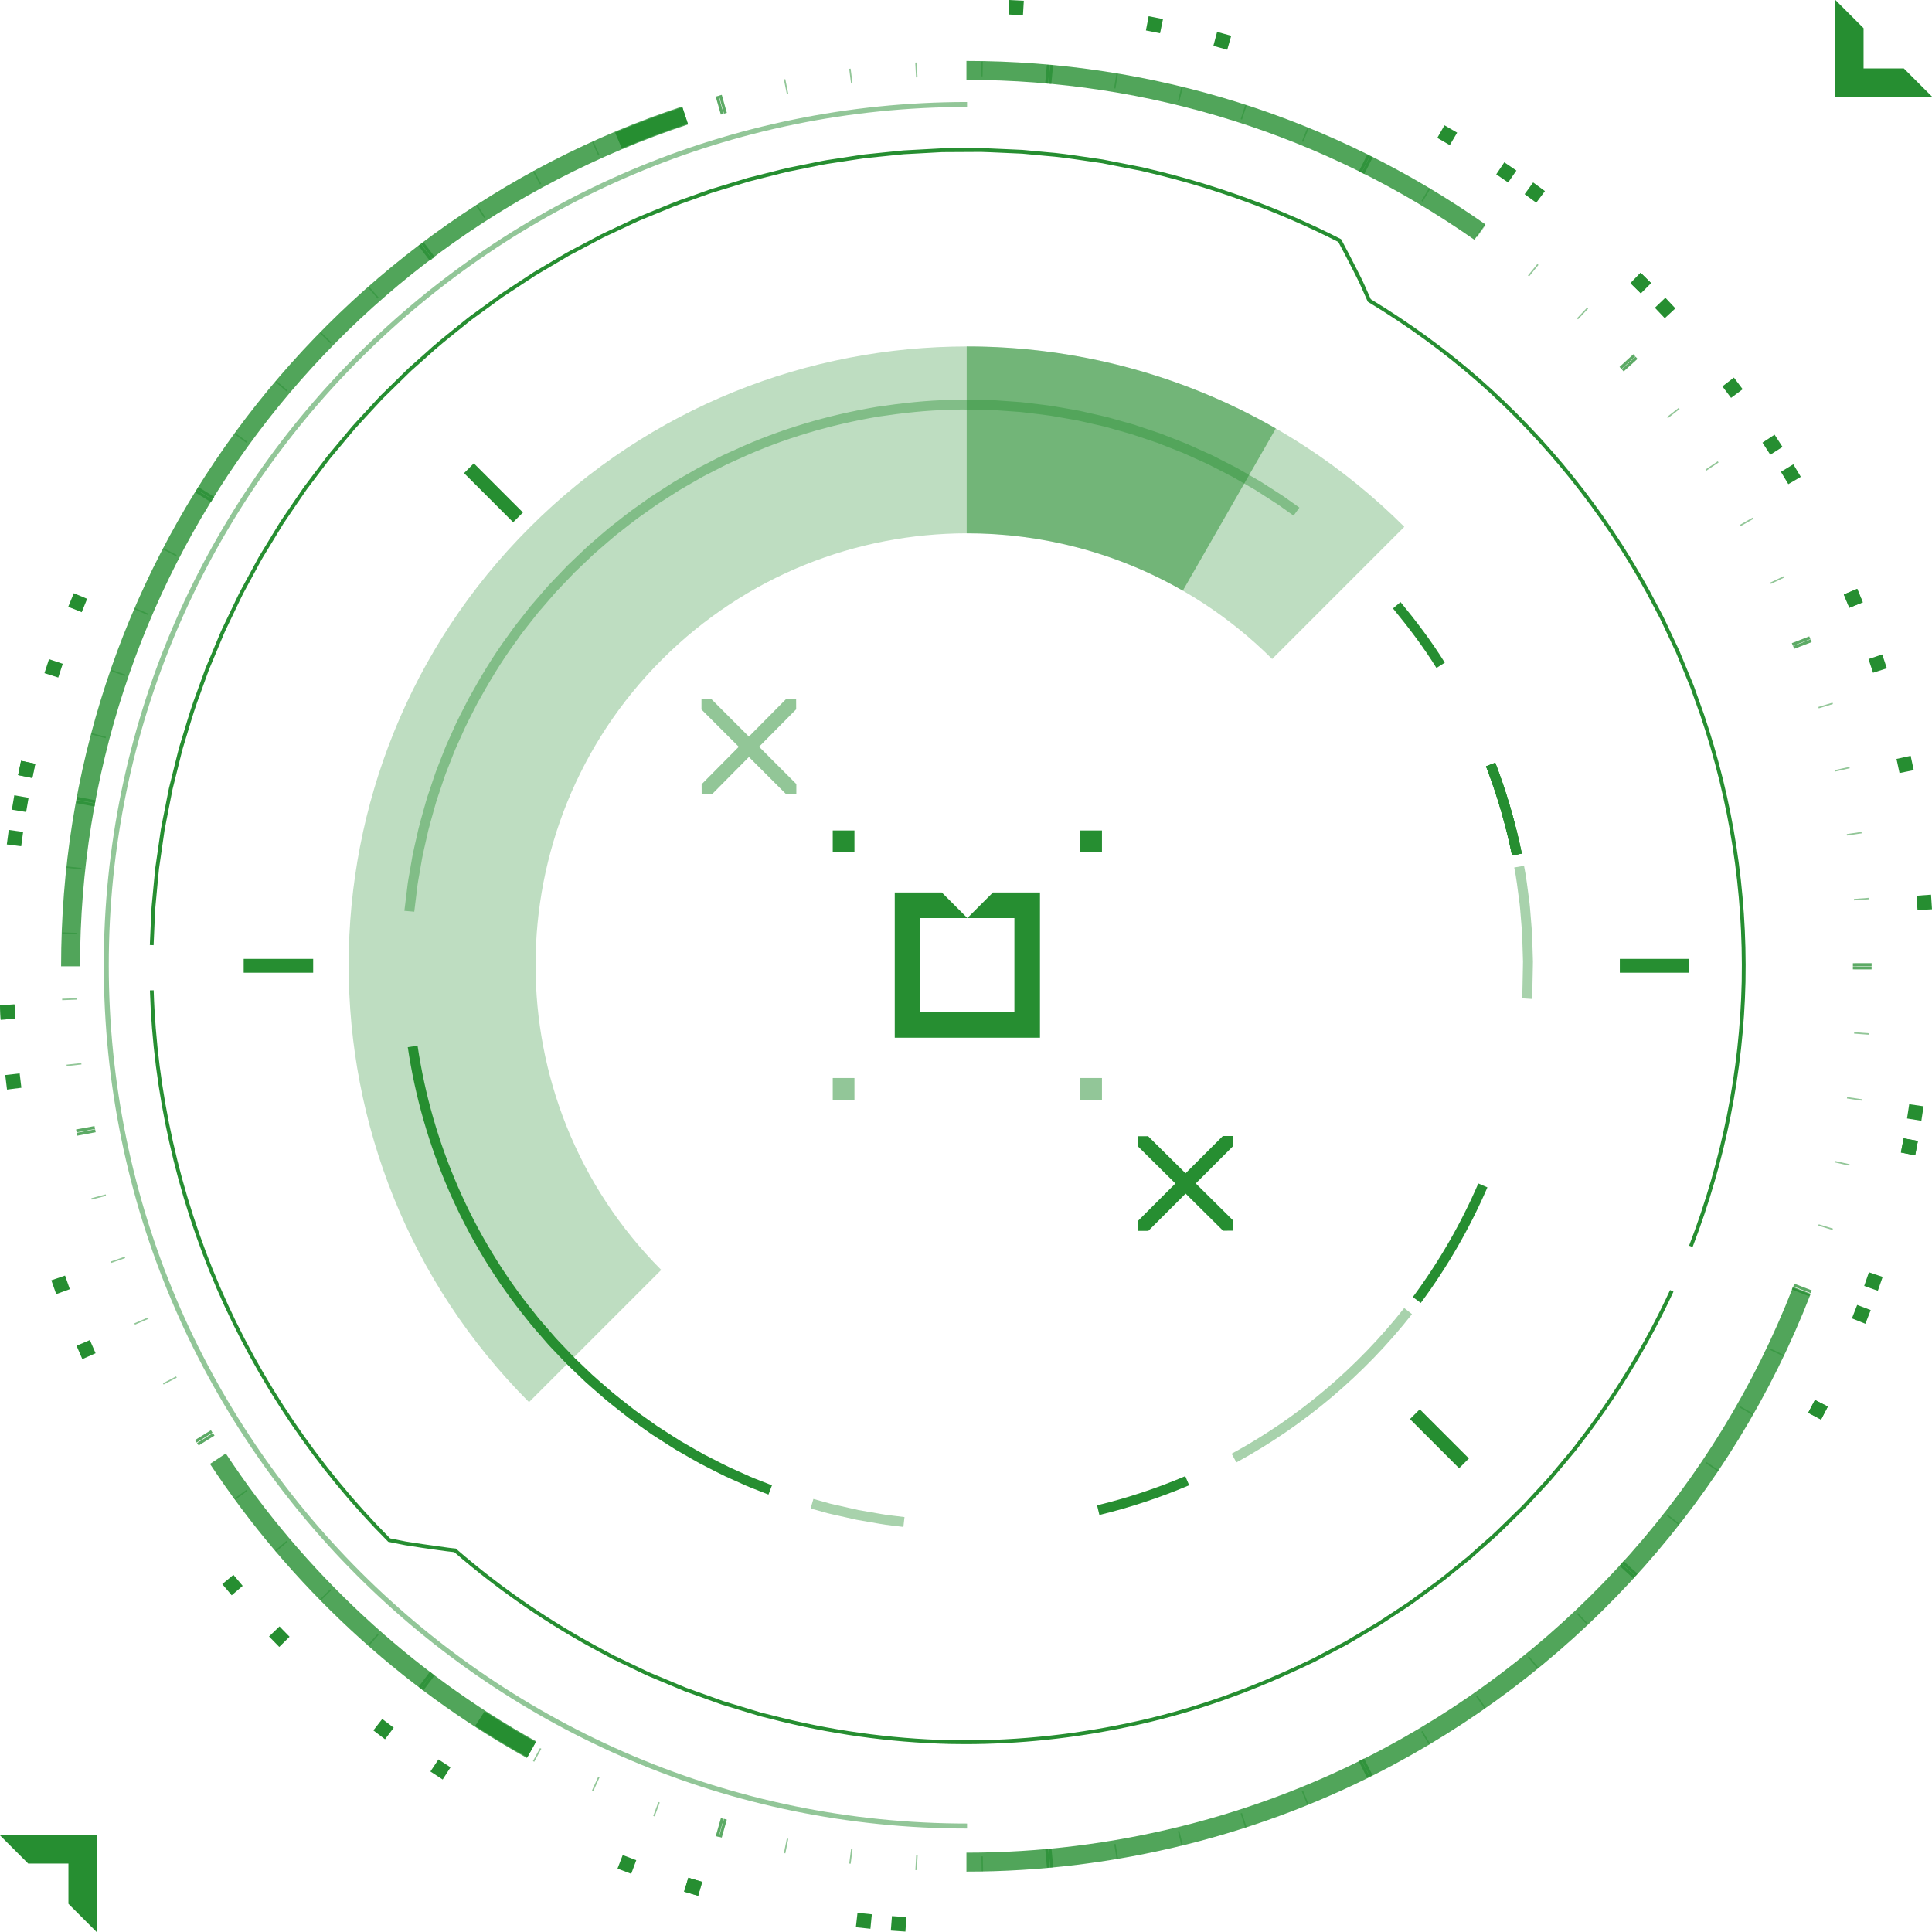 <?xml version="1.0" encoding="UTF-8" standalone="no"?>
<svg
   width="640"
   height="640"
   viewBox="0 0 640 640"
   fill="none"
   version="1.1"
   id="svg144"
   xmlns="http://www.w3.org/2000/svg"
   xmlns:svg="http://www.w3.org/2000/svg">
  <g
     clip-path="url(#clip0_113_346)"
     id="g143"
     style="fill:#268e31;fill-opacity:1">
    <g
       clip-path="url(#clip1_113_346)"
       id="g141"
       style="fill:#268e31;fill-opacity:1">
      <path
         opacity="0.4"
         d="m 467.74,435.33 c -15.806,20.077 -35.713,36.913 -58.175,49.112 l -1.567,-2.88 c 22.067,-11.987 41.635,-28.534 57.165,-48.265 z"
         fill="white"
         fill-opacity="0.25"
         id="path1"
         style="fill:#268e31;fill-opacity:1" />
      <path
         d="m 492.723,393.328 c -5.852,13.561 -13.285,26.43 -22.074,38.296 l -2.626,-1.962 c 8.64,-11.662 15.94,-24.305 21.686,-37.626 z"
         fill="white"
         fill-opacity="0.25"
         id="path2"
         style="fill:#268e31;fill-opacity:1" />
      <path
         opacity="0.4"
         d="m 504.851,286.804 c 0.741,3.622 1.144,7.292 1.638,10.949 0.282,1.828 0.402,3.671 0.55,5.506 l 0.445,5.521 c 0.092,1.842 0.12,3.692 0.191,5.534 l 0.084,2.767 0.043,1.384 -0.021,1.384 -0.113,5.534 -0.057,2.767 -0.197,2.761 -3.276,-0.198 0.191,-2.711 0.056,-2.718 0.106,-5.442 0.021,-1.363 -0.042,-1.362 -0.085,-2.718 c -0.063,-1.814 -0.092,-3.629 -0.183,-5.436 l -0.438,-5.421 c -0.148,-1.807 -0.268,-3.622 -0.544,-5.415 -0.487,-3.593 -0.875,-7.2 -1.609,-10.758 z"
         fill="white"
         fill-opacity="0.25"
         id="path3"
         style="fill:#268e31;fill-opacity:1" />
      <path
         d="m 495.328,252.672 c 3.741,9.763 6.678,19.823 8.781,30.066 l -3.212,0.649 c -2.061,-10.059 -4.948,-19.949 -8.626,-29.536 z"
         fill="white"
         fill-opacity="0.25"
         id="path4"
         style="fill:#268e31;fill-opacity:1" />
      <path
         opacity="0.4"
         d="m 299.257,505.811 -3.89,-0.473 c -1.299,-0.163 -2.598,-0.297 -3.883,-0.551 l -7.722,-1.341 -7.653,-1.723 -1.913,-0.437 -1.885,-0.53 -3.776,-1.059 0.91,-3.155 3.706,1.038 1.857,0.522 1.878,0.431 7.511,1.694 7.589,1.32 c 1.263,0.247 2.541,0.381 3.812,0.536 l 3.826,0.466 z"
         fill="white"
         fill-opacity="0.25"
         id="path5"
         style="fill:#268e31;fill-opacity:1" />
      <path
         d="m 495.328,252.672 c 3.741,9.763 6.678,19.823 8.781,30.066 l -3.212,0.649 c -2.061,-10.059 -4.948,-19.949 -8.626,-29.536 z"
         fill="white"
         fill-opacity="0.25"
         id="path6"
         style="fill:#268e31;fill-opacity:1" />
      <path
         d="m 254.564,495.088 -5.81,-2.273 c -0.974,-0.36 -1.913,-0.819 -2.866,-1.236 l -2.845,-1.277 c -3.833,-1.624 -7.475,-3.643 -11.195,-5.507 -1.829,-0.988 -3.615,-2.061 -5.422,-3.085 l -2.704,-1.553 c -0.889,-0.536 -1.757,-1.115 -2.633,-1.673 l -5.252,-3.367 -5.083,-3.614 c -0.847,-0.607 -1.701,-1.193 -2.534,-1.822 l -2.449,-1.927 c -1.624,-1.299 -3.29,-2.548 -4.885,-3.882 -3.128,-2.746 -6.347,-5.379 -9.297,-8.323 l -2.259,-2.153 c -0.756,-0.713 -1.511,-1.433 -2.21,-2.196 l -4.299,-4.518 -1.073,-1.136 -1.024,-1.179 -2.04,-2.358 c -1.348,-1.581 -2.753,-3.113 -4.01,-4.779 -21.008,-25.83 -34.731,-57.434 -39.595,-90.344 l 3.247,-0.473 c 4.779,32.324 18.256,63.385 38.904,88.763 1.228,1.638 2.612,3.141 3.939,4.694 l 2.005,2.316 1.002,1.157 1.052,1.116 4.229,4.44 c 0.691,0.755 1.433,1.461 2.174,2.16 l 2.216,2.118 c 2.895,2.887 6.064,5.478 9.135,8.175 1.567,1.305 3.205,2.541 4.8,3.812 l 2.408,1.899 c 0.819,0.614 1.659,1.192 2.492,1.785 l 4.998,3.551 5.16,3.311 c 0.861,0.544 1.715,1.115 2.591,1.645 l 2.661,1.525 c 1.779,1.009 3.53,2.061 5.33,3.028 3.656,1.828 7.228,3.812 10.998,5.407 l 2.795,1.257 c 0.932,0.41 1.85,0.868 2.81,1.214 l 5.704,2.238 z"
         fill="white"
         fill-opacity="0.25"
         id="path7"
         style="fill:#268e31;fill-opacity:1" />
      <path
         d="m 495.328,252.672 c 3.741,9.763 6.678,19.823 8.781,30.066 l -3.212,0.649 c -2.061,-10.059 -4.948,-19.949 -8.626,-29.536 z"
         fill="white"
         fill-opacity="0.25"
         id="path8"
         style="fill:#268e31;fill-opacity:1" />
      <path
         d="m 463.942,199.438 c 5.266,6.403 10.3,13.025 14.669,20.077 l -2.767,1.758 c -4.292,-6.932 -9.241,-13.441 -14.408,-19.731 z"
         fill="white"
         fill-opacity="0.25"
         id="path9"
         style="fill:#268e31;fill-opacity:1" />
      <path
         opacity="0.4"
         d="m 133.957,301.734 0.748,-6.106 0.374,-3.057 c 0.135,-1.016 0.339,-2.019 0.509,-3.035 l 1.052,-6.064 c 0.381,-2.012 0.889,-4.003 1.327,-6.008 0.819,-4.023 2.047,-7.941 3.127,-11.902 0.254,-0.995 0.607,-1.955 0.925,-2.929 L 143,259.717 c 0.664,-1.941 1.257,-3.903 2.047,-5.802 l 2.245,-5.733 c 0.353,-0.96 0.791,-1.891 1.214,-2.83 l 1.264,-2.803 c 1.602,-3.777 3.565,-7.384 5.414,-11.048 3.96,-7.179 8.161,-14.252 13.039,-20.853 l 1.786,-2.506 c 0.593,-0.833 1.256,-1.623 1.885,-2.435 l 3.804,-4.836 c 1.321,-1.567 2.683,-3.106 4.017,-4.659 l 2.019,-2.322 2.118,-2.231 4.257,-4.447 4.454,-4.243 c 0.748,-0.699 1.475,-1.426 2.238,-2.111 l 2.329,-2.012 c 1.56,-1.334 3.085,-2.703 4.674,-4.002 3.247,-2.506 6.395,-5.146 9.791,-7.448 l 2.506,-1.779 c 0.84,-0.593 1.659,-1.207 2.534,-1.743 l 5.182,-3.325 c 1.701,-1.144 3.522,-2.104 5.287,-3.142 l 2.668,-1.532 1.335,-0.769 1.369,-0.706 5.471,-2.809 c 0.459,-0.233 0.911,-0.473 1.37,-0.699 l 1.397,-0.636 2.803,-1.27 c 14.916,-6.862 30.806,-11.493 46.979,-14.218 8.111,-1.2 16.279,-2.153 24.489,-2.28 4.101,-0.212 8.203,-0.042 12.304,0.028 l 1.539,0.029 1.532,0.106 3.071,0.218 3.07,0.219 c 1.024,0.071 2.048,0.127 3.064,0.276 4.066,0.529 8.161,0.889 12.184,1.68 2.019,0.36 4.045,0.684 6.057,1.08 l 6.001,1.362 c 1.002,0.233 2.005,0.445 3,0.692 l 2.965,0.833 5.922,1.666 5.839,1.955 2.915,0.982 2.866,1.122 5.732,2.245 5.612,2.527 2.803,1.264 2.739,1.397 5.478,2.81 5.337,3.064 c 0.889,0.515 1.786,1.009 2.661,1.546 l 2.591,1.659 c 1.722,1.115 3.466,2.195 5.167,3.339 l 5.012,3.565 -1.934,2.654 -4.927,-3.509 c -1.674,-1.122 -3.389,-2.181 -5.076,-3.282 l -2.541,-1.631 c -0.862,-0.522 -1.744,-1.009 -2.612,-1.518 l -5.245,-3.014 -5.38,-2.76 -2.689,-1.377 -2.753,-1.242 -5.513,-2.485 -5.627,-2.209 -2.816,-1.102 -2.866,-0.96 -5.733,-1.92 -5.816,-1.638 -2.909,-0.819 c -0.974,-0.247 -1.962,-0.451 -2.944,-0.677 l -5.894,-1.334 c -1.977,-0.389 -3.967,-0.699 -5.951,-1.059 -3.96,-0.784 -7.977,-1.13 -11.973,-1.652 -0.995,-0.141 -2.004,-0.198 -3.007,-0.268 l -3.014,-0.212 -3.014,-0.212 -1.511,-0.106 -1.511,-0.028 c -4.031,-0.064 -8.061,-0.24 -12.085,-0.028 -8.062,0.12 -16.088,1.059 -24.058,2.237 -15.891,2.676 -31.499,7.222 -46.154,13.964 l -2.753,1.249 -1.376,0.621 c -0.452,0.219 -0.897,0.459 -1.349,0.685 l -5.379,2.76 -1.341,0.692 -1.313,0.755 -2.619,1.511 c -1.737,1.024 -3.523,1.963 -5.196,3.092 l -5.089,3.261 c -0.862,0.53 -1.666,1.13 -2.492,1.709 l -2.464,1.751 c -3.339,2.266 -6.431,4.856 -9.622,7.32 -1.56,1.278 -3.056,2.626 -4.588,3.932 l -2.287,1.977 c -0.749,0.67 -1.469,1.383 -2.203,2.075 l -4.377,4.165 -4.179,4.37 -2.082,2.188 -1.984,2.287 c -1.313,1.525 -2.654,3.036 -3.953,4.575 l -3.742,4.751 c -0.614,0.797 -1.263,1.567 -1.849,2.393 l -1.751,2.463 c -4.793,6.488 -8.916,13.434 -12.812,20.486 -1.815,3.601 -3.749,7.144 -5.323,10.857 l -1.242,2.754 c -0.41,0.917 -0.841,1.828 -1.193,2.774 l -2.203,5.626 c -0.776,1.864 -1.355,3.791 -2.012,5.697 l -0.96,2.866 c -0.318,0.96 -0.663,1.906 -0.911,2.88 -1.058,3.89 -2.273,7.737 -3.07,11.69 -0.431,1.97 -0.925,3.925 -1.306,5.902 l -1.038,5.958 c -0.162,0.995 -0.367,1.983 -0.501,2.979 l -0.367,3 -0.734,6 z"
         fill="white"
         fill-opacity="0.25"
         id="path10"
         style="fill:#268e31;fill-opacity:1" />
      <path
         d="m 393.928,492.009 c -9.622,4.088 -19.575,7.377 -29.741,9.841 l -0.769,-3.191 c 9.982,-2.414 19.759,-5.647 29.211,-9.664 z"
         fill="white"
         fill-opacity="0.25"
         id="path11"
         style="fill:#268e31;fill-opacity:1" />
      <g
         opacity="0.8"
         id="g15"
         style="fill:#268e31;fill-opacity:1">
        <path
           d="m 26.507,320.096 h -6.269 c 0,-64.346 20.076,-125.684 58.055,-177.379 18.276,-24.876 40.189,-46.732 65.115,-64.945 25.23,-18.432 53.008,-32.734 82.558,-42.497 l 1.969,5.951 C 107.456,81.041 26.507,193.113 26.507,320.096 Z"
           fill="white"
           fill-opacity="0.25"
           id="path12"
           style="fill:#268e31;fill-opacity:1" />
        <path
           d="M 174.555,582.347 C 132.432,558.917 96.133,525.231 69.569,484.936 l 5.238,-3.452 c 26.007,39.455 61.557,72.435 102.797,95.378 z"
           fill="white"
           fill-opacity="0.25"
           id="path13"
           style="fill:#268e31;fill-opacity:1" />
        <path
           d="m 320.145,619.994 v -6.269 c 48.264,0 96.111,-11.958 138.382,-34.583 61.896,-33.136 109.97,-87.33 135.369,-152.614 l 5.845,2.273 c -25.943,66.675 -75.04,122.026 -138.256,155.868 -43.174,23.113 -92.053,35.325 -141.34,35.325 z"
           fill="white"
           fill-opacity="0.25"
           id="path14"
           style="fill:#268e31;fill-opacity:1" />
        <path
           d="M 488.409,79.424 C 438.945,44.777 380.755,26.459 320.145,26.459 v -6.269 c 61.909,0 121.341,18.707 171.864,54.095 z"
           fill="white"
           fill-opacity="0.25"
           id="path15"
           style="fill:#268e31;fill-opacity:1" />
      </g>
      <path
         d="m 299.934,639.866 c -1.617,-0.099 -3.226,-0.212 -4.836,-0.339 l 0.375,-4.786 c 1.588,0.12 3.169,0.233 4.765,0.332 z m -11.598,-0.932 c -1.61,-0.162 -3.219,-0.332 -4.822,-0.515 l 0.544,-4.772 c 1.581,0.183 3.162,0.346 4.751,0.501 z m -57.06,-10.928 c -1.553,-0.451 -3.106,-0.91 -4.652,-1.376 l 1.397,-4.589 c 1.525,0.466 3.05,0.918 4.582,1.356 z m -22.174,-7.278 c -1.524,-0.565 -3.035,-1.136 -4.546,-1.722 l 1.73,-4.483 c 1.489,0.579 2.986,1.144 4.482,1.694 z m -62.46,-31.237 c -1.362,-0.875 -2.711,-1.765 -4.059,-2.661 l 2.661,-3.996 c 1.327,0.883 2.662,1.758 3.996,2.619 z M 127.54,576.163 c -1.292,-0.974 -2.577,-1.955 -3.855,-2.944 l 2.944,-3.79 c 1.257,0.974 2.527,1.948 3.798,2.908 z M 92.512,545.568 c -1.137,-1.15 -2.266,-2.308 -3.389,-3.473 l 3.466,-3.325 c 1.101,1.151 2.217,2.287 3.332,3.417 z M 76.755,528.464 C 75.704,527.235 74.666,526 73.628,524.758 l 3.692,-3.071 c 1.017,1.221 2.04,2.435 3.078,3.649 z M 603.242,470.26 599,468.001 c 0.748,-1.405 1.489,-2.824 2.216,-4.243 l 4.271,2.189 c -0.734,1.447 -1.482,2.88 -2.245,4.313 z M 27.277,450.226 c -0.656,-1.469 -1.299,-2.944 -1.927,-4.426 l 4.419,-1.885 c 0.621,1.454 1.257,2.908 1.899,4.362 z m 590.663,-11.712 -4.462,-1.778 c 0.593,-1.483 1.172,-2.972 1.737,-4.462 l 4.49,1.708 c -0.572,1.511 -1.158,3.022 -1.765,4.532 z M 18.615,428.688 c -0.544,-1.518 -1.08,-3.043 -1.609,-4.574 l 4.539,-1.561 c 0.515,1.504 1.045,3.008 1.588,4.504 z m 603.447,-1.101 -4.525,-1.603 c 0.537,-1.503 1.059,-3.014 1.575,-4.532 l 4.546,1.539 c -0.523,1.539 -1.052,3.071 -1.596,4.596 z m 12.361,-44.876 -4.715,-0.932 c 0.31,-1.56 0.607,-3.12 0.896,-4.687 l 4.723,0.861 c -0.29,1.588 -0.593,3.177 -0.904,4.758 z m 2.054,-11.443 -4.743,-0.762 c 0.254,-1.568 0.494,-3.142 0.72,-4.723 l 4.751,0.692 c -0.226,1.595 -0.473,3.19 -0.728,4.793 z M 2.322,360.94 c -0.205,-1.602 -0.395,-3.205 -0.579,-4.814 l 4.772,-0.53 c 0.176,1.582 0.367,3.163 0.565,4.737 z M 0.226,337.772 C 0.141,336.155 0.064,334.546 0,332.929 l 4.8,-0.191 c 0.064,1.596 0.134,3.184 0.226,4.773 z M 635.2,301.494 c -0.092,-1.588 -0.198,-3.184 -0.311,-4.765 l 4.793,-0.346 c 0.113,1.61 0.219,3.219 0.318,4.836 z M 7.024,280.331 2.259,279.73 c 0.205,-1.602 0.416,-3.204 0.642,-4.807 l 4.758,0.671 c -0.226,1.581 -0.438,3.155 -0.635,4.737 z m 1.638,-11.345 -4.737,-0.769 c 0.261,-1.596 0.529,-3.191 0.812,-4.779 l 4.73,0.84 c -0.282,1.567 -0.551,3.134 -0.805,4.708 z m 2.047,-11.273 -4.709,-0.946 c 0.318,-1.589 0.649,-3.17 0.988,-4.744 l 4.694,1.016 c -0.339,1.553 -0.664,3.113 -0.974,4.674 z m 618.533,-1.631 c -0.318,-1.56 -0.657,-3.12 -1.003,-4.673 l 4.688,-1.038 c 0.346,1.574 0.684,3.155 1.016,4.737 z M 19.3,224.442 14.726,222.988 c 0.494,-1.546 0.995,-3.092 1.511,-4.631 l 4.553,1.525 c -0.508,1.518 -1.002,3.035 -1.49,4.56 z m 601.174,-1.581 c -0.494,-1.518 -0.995,-3.028 -1.503,-4.532 l 4.546,-1.546 c 0.522,1.525 1.03,3.064 1.524,4.596 z M 27.065,202.792 22.604,201.006 c 0.6,-1.511 1.214,-3.008 1.842,-4.504 l 4.426,1.856 c -0.607,1.476 -1.214,2.951 -1.807,4.434 z m 585.559,-1.469 c -0.6,-1.468 -1.207,-2.936 -1.828,-4.391 l 4.426,-1.87 c 0.628,1.482 1.242,2.965 1.85,4.461 z m -20.218,-40.936 c -0.804,-1.37 -1.623,-2.732 -2.449,-4.088 l 4.101,-2.492 c 0.84,1.377 1.666,2.76 2.485,4.151 z m -5.972,-9.749 c -0.854,-1.342 -1.722,-2.676 -2.59,-4.003 l 4.009,-2.64 c 0.89,1.348 1.765,2.697 2.633,4.059 z m -12.996,-18.834 c -0.946,-1.278 -1.906,-2.542 -2.873,-3.805 l 3.805,-2.923 c 0.981,1.278 1.955,2.57 2.923,3.861 z m -21.961,-26.388 c -1.08,-1.165 -2.174,-2.322 -3.276,-3.473 l 3.473,-3.318 c 1.116,1.165 2.224,2.344 3.325,3.53 z m -7.949,-8.259 c -1.129,-1.129 -2.259,-2.245 -3.402,-3.353 l 3.346,-3.445 c 1.157,1.129 2.308,2.259 3.452,3.403 z m -34.626,-30.009 c -1.277,-0.953 -2.555,-1.899 -3.847,-2.831 l 2.817,-3.89 c 1.306,0.946 2.612,1.906 3.911,2.873 z m -9.304,-6.699 c -1.313,-0.904 -2.633,-1.807 -3.953,-2.697 l 2.676,-3.988 c 1.341,0.904 2.675,1.814 4.009,2.732 z M 480.263,48.074 c -1.369,-0.812 -2.753,-1.609 -4.137,-2.4 l 2.372,-4.172 c 1.412,0.805 2.81,1.617 4.2,2.436 z m -73.72,-31.604 c -1.532,-0.438 -3.064,-0.861 -4.603,-1.271 l 1.243,-4.638 c 1.56,0.416 3.12,0.847 4.673,1.292 z m -22.258,-5.45 c -1.553,-0.318 -3.12,-0.628 -4.687,-0.932 l 0.903,-4.716 c 1.589,0.304 3.177,0.621 4.758,0.946 z M 338.873,5.04 c -1.588,-0.092 -3.177,-0.176 -4.765,-0.24 L 334.313,0 c 1.616,0.071 3.233,0.155 4.842,0.247 z"
         fill="white"
         fill-opacity="0.25"
         id="path16"
         style="fill:#268e31;fill-opacity:1" />
      <path
         d="M 603.243,470.259 599,468 c 0.748,-1.404 1.49,-2.823 2.217,-4.242 l 4.27,2.188 c -0.734,1.447 -1.482,2.88 -2.244,4.313 z M 10.709,257.712 6,256.766 c 0.318,-1.588 0.649,-3.17 0.988,-4.744 l 4.694,1.017 c -0.339,1.553 -0.664,3.113 -0.974,4.673 z m 601.915,-56.389 c -0.6,-1.469 -1.207,-2.937 -1.828,-4.391 l 4.426,-1.871 c 0.628,1.482 1.243,2.965 1.85,4.461 z"
         fill="#CFFF55"
         id="path17"
         style="fill:#268e31;fill-opacity:1" />
      <g
         opacity="0.75"
         id="g18"
         style="fill:#268e31;fill-opacity:1">
        <path
           d="m 613.795,320.143 -0.002,0.974 6.199,0.011 0.001,-0.974 z"
           fill="white"
           fill-opacity="0.25"
           id="path18"
           style="fill:#268e31;fill-opacity:1" />
      </g>
      <g
         opacity="0.75"
         id="g19"
         style="fill:#268e31;fill-opacity:1">
        <path
           d="m 594.393,425.233 -0.351,0.909 5.784,2.229 0.35,-0.909 z"
           fill="white"
           fill-opacity="0.25"
           id="path19"
           style="fill:#268e31;fill-opacity:1" />
      </g>
      <g
         opacity="0.5"
         id="g20"
         style="fill:#268e31;fill-opacity:1">
        <path
           d="m 614.229,341.919 -0.036,0.486 4.9,0.363 0.036,-0.486 z"
           fill="white"
           fill-opacity="0.25"
           id="path20"
           style="fill:#268e31;fill-opacity:1" />
      </g>
      <g
         opacity="0.5"
         id="g21"
         style="fill:#268e31;fill-opacity:1">
        <path
           d="m 611.887,363.406 -0.071,0.482 4.86,0.72 0.072,-0.482 z"
           fill="white"
           fill-opacity="0.25"
           id="path21"
           style="fill:#268e31;fill-opacity:1" />
      </g>
      <g
         opacity="0.5"
         id="g22"
         style="fill:#268e31;fill-opacity:1">
        <path
           d="m 607.915,384.589 -0.107,0.475 4.794,1.074 0.107,-0.475 z"
           fill="white"
           fill-opacity="0.25"
           id="path22"
           style="fill:#268e31;fill-opacity:1" />
      </g>
      <g
         opacity="0.5"
         id="g23"
         style="fill:#268e31;fill-opacity:1">
        <path
           d="m 602.486,405.56 -0.141,0.466 4.702,1.425 0.142,-0.466 z"
           fill="white"
           fill-opacity="0.25"
           id="path23"
           style="fill:#268e31;fill-opacity:1" />
      </g>
      <g
         opacity="0.75"
         id="g24"
         style="fill:#268e31;fill-opacity:1">
        <path
           d="m 593.907,426.258 -0.353,0.908 5.774,2.25 0.354,-0.907 z"
           fill="white"
           fill-opacity="0.25"
           id="path24"
           style="fill:#268e31;fill-opacity:1" />
      </g>
      <g
         opacity="0.75"
         id="g25"
         style="fill:#268e31;fill-opacity:1">
        <path
           d="m 537.857,517.157 -0.655,0.721 4.587,4.168 0.655,-0.721 z"
           fill="white"
           fill-opacity="0.25"
           id="path25"
           style="fill:#268e31;fill-opacity:1" />
      </g>
      <g
         opacity="0.5"
         id="g26"
         style="fill:#268e31;fill-opacity:1">
        <path
           d="m 586.577,446.758 -0.209,0.439 4.434,2.116 0.21,-0.439 z"
           fill="white"
           fill-opacity="0.25"
           id="path26"
           style="fill:#268e31;fill-opacity:1" />
      </g>
      <g
         opacity="0.5"
         id="g27"
         style="fill:#268e31;fill-opacity:1">
        <path
           d="m 580.554,468.715 -4.271,-2.436 0.247,-0.424 4.264,2.436 z"
           fill="white"
           fill-opacity="0.25"
           id="path27"
           style="fill:#268e31;fill-opacity:1" />
      </g>
      <g
         opacity="0.5"
         id="g28"
         style="fill:#268e31;fill-opacity:1">
        <path
           d="m 569.026,487.386 -4.073,-2.739 0.268,-0.409 4.08,2.739 z"
           fill="white"
           fill-opacity="0.25"
           id="path28"
           style="fill:#268e31;fill-opacity:1" />
      </g>
      <g
         opacity="0.5"
         id="g29"
         style="fill:#268e31;fill-opacity:1">
        <path
           d="m 552.454,501.713 -0.3,0.383 3.867,3.031 0.3,-0.383 z"
           fill="white"
           fill-opacity="0.25"
           id="path29"
           style="fill:#268e31;fill-opacity:1" />
      </g>
      <g
         opacity="0.75"
         id="g30"
         style="fill:#268e31;fill-opacity:1">
        <path
           d="m 537.167,517.982 -0.658,0.719 4.572,4.185 0.658,-0.718 z"
           fill="white"
           fill-opacity="0.25"
           id="path30"
           style="fill:#268e31;fill-opacity:1" />
      </g>
      <g
         opacity="0.75"
         id="g31"
         style="fill:#268e31;fill-opacity:1">
        <path
           d="m 451.895,582.513 -0.871,0.436 2.777,5.541 0.871,-0.436 z"
           fill="white"
           fill-opacity="0.25"
           id="path31"
           style="fill:#268e31;fill-opacity:1" />
      </g>
      <g
         opacity="0.5"
         id="g32"
         style="fill:#268e31;fill-opacity:1">
        <path
           d="m 525.752,538.262 -3.374,-3.572 0.353,-0.332 3.374,3.572 z"
           fill="white"
           fill-opacity="0.25"
           id="path32"
           style="fill:#268e31;fill-opacity:1" />
      </g>
      <g
         opacity="0.5"
         id="g33"
         style="fill:#268e31;fill-opacity:1">
        <path
           d="m 506.513,548.614 -0.378,0.307 3.105,3.808 0.377,-0.308 z"
           fill="white"
           fill-opacity="0.25"
           id="path33"
           style="fill:#268e31;fill-opacity:1" />
      </g>
      <g
         opacity="0.5"
         id="g34"
         style="fill:#268e31;fill-opacity:1">
        <path
           d="m 491.74,565.941 -2.816,-4.024 0.402,-0.275 2.817,4.024 z"
           fill="white"
           fill-opacity="0.25"
           id="path34"
           style="fill:#268e31;fill-opacity:1" />
      </g>
      <g
         opacity="0.5"
         id="g35"
         style="fill:#268e31;fill-opacity:1">
        <path
           d="m 473.33,577.879 -2.513,-4.222 0.416,-0.247 2.521,4.215 z"
           fill="white"
           fill-opacity="0.25"
           id="path35"
           style="fill:#268e31;fill-opacity:1" />
      </g>
      <g
         opacity="0.75"
         id="g36"
         style="fill:#268e31;fill-opacity:1">
        <path
           d="m 450.97,582.965 -0.873,0.433 2.757,5.551 0.873,-0.433 z"
           fill="white"
           fill-opacity="0.25"
           id="path36"
           style="fill:#268e31;fill-opacity:1" />
      </g>
      <g
         opacity="0.75"
         id="g37"
         style="fill:#268e31;fill-opacity:1">
        <path
           d="m 348.322,612.388 -0.97,0.091 0.576,6.171 0.97,-0.091 z"
           fill="white"
           fill-opacity="0.25"
           id="path37"
           style="fill:#268e31;fill-opacity:1" />
      </g>
      <g
         opacity="0.5"
         id="g38"
         style="fill:#268e31;fill-opacity:1">
        <path
           d="m 431.646,593.159 -0.451,0.184 1.856,4.549 0.451,-0.184 z"
           fill="white"
           fill-opacity="0.25"
           id="path38"
           style="fill:#268e31;fill-opacity:1" />
      </g>
      <g
         opacity="0.5"
         id="g39"
         style="fill:#268e31;fill-opacity:1">
        <path
           d="m 412.473,605.41 -1.517,-4.674 0.465,-0.155 1.518,4.673 z"
           fill="white"
           fill-opacity="0.25"
           id="path39"
           style="fill:#268e31;fill-opacity:1" />
      </g>
      <g
         opacity="0.5"
         id="g40"
         style="fill:#268e31;fill-opacity:1">
        <path
           d="m 390.672,606.513 -0.473,0.116 1.167,4.773 0.473,-0.116 z"
           fill="white"
           fill-opacity="0.25"
           id="path40"
           style="fill:#268e31;fill-opacity:1" />
      </g>
      <g
         opacity="0.5"
         id="g41"
         style="fill:#268e31;fill-opacity:1">
        <path
           d="m 369.555,610.818 -0.481,0.08 0.813,4.846 0.481,-0.081 z"
           fill="white"
           fill-opacity="0.25"
           id="path41"
           style="fill:#268e31;fill-opacity:1" />
      </g>
      <g
         opacity="0.75"
         id="g42"
         style="fill:#268e31;fill-opacity:1">
        <path
           d="m 347.228,612.447 -0.971,0.087 0.554,6.173 0.971,-0.087 z"
           fill="white"
           fill-opacity="0.25"
           id="path42"
           style="fill:#268e31;fill-opacity:1" />
      </g>
      <g
         opacity="0.75"
         id="g43"
         style="fill:#268e31;fill-opacity:1">
        <path
           d="m 239.836,602.509 -1.684,5.965 0.938,0.265 1.684,-5.965 z"
           fill="white"
           fill-opacity="0.25"
           id="path43"
           style="fill:#268e31;fill-opacity:1" />
      </g>
      <g
         opacity="0.5"
         id="g44"
         style="fill:#268e31;fill-opacity:1">
        <path
           d="m 325.582,614.939 -0.487,0.009 0.085,4.912 0.487,-0.008 z"
           fill="white"
           fill-opacity="0.25"
           id="path44"
           style="fill:#268e31;fill-opacity:1" />
      </g>
      <g
         opacity="0.5"
         id="g45"
         style="fill:#268e31;fill-opacity:1">
        <path
           d="m 303.499,614.572 -0.272,4.906 0.486,0.027 0.272,-4.906 z"
           fill="white"
           fill-opacity="0.25"
           id="path45"
           style="fill:#268e31;fill-opacity:1" />
      </g>
      <g
         opacity="0.5"
         id="g46"
         style="fill:#268e31;fill-opacity:1">
        <path
           d="m 281.938,612.461 -0.624,4.873 0.484,0.062 0.624,-4.874 z"
           fill="white"
           fill-opacity="0.25"
           id="path46"
           style="fill:#268e31;fill-opacity:1" />
      </g>
      <g
         opacity="0.5"
         id="g47"
         style="fill:#268e31;fill-opacity:1">
        <path
           d="m 260.155,613.952 -0.48,-0.092 0.981,-4.815 0.48,0.099 z"
           fill="white"
           fill-opacity="0.25"
           id="path47"
           style="fill:#268e31;fill-opacity:1" />
      </g>
      <g
         opacity="0.75"
         id="g48"
         style="fill:#268e31;fill-opacity:1">
        <path
           d="m 238.808,602.281 -1.705,5.959 0.936,0.268 1.706,-5.958 z"
           fill="white"
           fill-opacity="0.25"
           id="path48"
           style="fill:#268e31;fill-opacity:1" />
      </g>
      <g
         opacity="0.75"
         id="g49"
         style="fill:#268e31;fill-opacity:1">
        <path
           d="m 143.181,554.462 -3.732,4.948 0.777,0.586 3.733,-4.948 z"
           fill="white"
           fill-opacity="0.25"
           id="path49"
           style="fill:#268e31;fill-opacity:1" />
      </g>
      <g
         opacity="0.5"
         id="g50"
         style="fill:#268e31;fill-opacity:1">
        <path
           d="m 218.094,596.933 -1.695,4.612 0.457,0.168 1.695,-4.612 z"
           fill="white"
           fill-opacity="0.25"
           id="path50"
           style="fill:#268e31;fill-opacity:1" />
      </g>
      <g
         opacity="0.5"
         id="g51"
         style="fill:#268e31;fill-opacity:1">
        <path
           d="m 198.145,588.623 -2.032,4.473 0.443,0.201 2.032,-4.473 z"
           fill="white"
           fill-opacity="0.25"
           id="path51"
           style="fill:#268e31;fill-opacity:1" />
      </g>
      <g
         opacity="0.5"
         id="g52"
         style="fill:#268e31;fill-opacity:1">
        <path
           d="m 178.894,579.069 -2.352,4.314 0.427,0.233 2.353,-4.313 z"
           fill="white"
           fill-opacity="0.25"
           id="path52"
           style="fill:#268e31;fill-opacity:1" />
      </g>
      <g
         opacity="0.5"
         id="g53"
         style="fill:#268e31;fill-opacity:1">
        <path
           d="m 160.303,567.964 -2.659,4.131 0.41,0.264 2.658,-4.132 z"
           fill="white"
           fill-opacity="0.25"
           id="path53"
           style="fill:#268e31;fill-opacity:1" />
      </g>
      <g
         opacity="0.75"
         id="g54"
         style="fill:#268e31;fill-opacity:1">
        <path
           d="m 142.42,553.812 -3.75,4.935 0.781,0.593 3.751,-4.935 z"
           fill="white"
           fill-opacity="0.25"
           id="path54"
           style="fill:#268e31;fill-opacity:1" />
      </g>
      <g
         opacity="0.75"
         id="g55"
         style="fill:#268e31;fill-opacity:1">
        <path
           d="m 70.547,474.728 -5.259,3.281 0.516,0.826 5.259,-3.28 z"
           fill="white"
           fill-opacity="0.25"
           id="path55"
           style="fill:#268e31;fill-opacity:1" />
      </g>
      <g
         opacity="0.5"
         id="g56"
         style="fill:#268e31;fill-opacity:1">
        <path
           d="m 125.056,541.26 -3.247,3.687 0.366,0.322 3.247,-3.687 z"
           fill="white"
           fill-opacity="0.25"
           id="path56"
           style="fill:#268e31;fill-opacity:1" />
      </g>
      <g
         opacity="0.5"
         id="g57"
         style="fill:#268e31;fill-opacity:1">
        <path
           d="m 109.398,526.446 -3.506,3.442 0.341,0.348 3.506,-3.442 z"
           fill="white"
           fill-opacity="0.25"
           id="path57"
           style="fill:#268e31;fill-opacity:1" />
      </g>
      <g
         opacity="0.5"
         id="g58"
         style="fill:#268e31;fill-opacity:1">
        <path
           d="m 94.875,510.436 -3.746,3.178 0.315,0.372 3.746,-3.179 z"
           fill="white"
           fill-opacity="0.25"
           id="path58"
           style="fill:#268e31;fill-opacity:1" />
      </g>
      <g
         opacity="0.5"
         id="g59"
         style="fill:#268e31;fill-opacity:1">
        <path
           d="m 81.598,493.534 -3.969,2.897 0.287,0.393 3.969,-2.896 z"
           fill="white"
           fill-opacity="0.25"
           id="path59"
           style="fill:#268e31;fill-opacity:1" />
      </g>
      <g
         opacity="0.75"
         id="g60"
         style="fill:#268e31;fill-opacity:1">
        <path
           d="m 69.884,473.777 -5.273,3.257 0.512,0.829 5.273,-3.257 z"
           fill="white"
           fill-opacity="0.25"
           id="path60"
           style="fill:#268e31;fill-opacity:1" />
      </g>
      <g
         opacity="0.75"
         id="g61"
         style="fill:#268e31;fill-opacity:1">
        <path
           d="m 31.52,374.106 -6.091,1.145 0.18,0.957 6.091,-1.144 z"
           fill="white"
           fill-opacity="0.25"
           id="path61"
           style="fill:#268e31;fill-opacity:1" />
      </g>
      <g
         opacity="0.5"
         id="g62"
         style="fill:#268e31;fill-opacity:1">
        <path
           d="m 58.332,455.947 -4.356,2.274 0.225,0.431 4.356,-2.273 z"
           fill="white"
           fill-opacity="0.25"
           id="path62"
           style="fill:#268e31;fill-opacity:1" />
      </g>
      <g
         opacity="0.5"
         id="g63"
         style="fill:#268e31;fill-opacity:1">
        <path
           d="m 49.014,436.427 -4.512,1.944 0.193,0.447 4.512,-1.943 z"
           fill="white"
           fill-opacity="0.25"
           id="path63"
           style="fill:#268e31;fill-opacity:1" />
      </g>
      <g
         opacity="0.5"
         id="g64"
         style="fill:#268e31;fill-opacity:1">
        <path
           d="m 41.305,416.298 -4.643,1.608 0.16,0.461 4.643,-1.609 z"
           fill="white"
           fill-opacity="0.25"
           id="path64"
           style="fill:#268e31;fill-opacity:1" />
      </g>
      <g
         opacity="0.5"
         id="g65"
         style="fill:#268e31;fill-opacity:1">
        <path
           d="m 35.014,395.651 -4.75,1.256 0.124,0.471 4.75,-1.256 z"
           fill="white"
           fill-opacity="0.25"
           id="path65"
           style="fill:#268e31;fill-opacity:1" />
      </g>
      <g
         opacity="0.75"
         id="g66"
         style="fill:#268e31;fill-opacity:1">
        <path
           d="m 31.296,373.025 -6.096,1.12 0.176,0.958 6.096,-1.12 z"
           fill="white"
           fill-opacity="0.25"
           id="path66"
           style="fill:#268e31;fill-opacity:1" />
      </g>
      <g
         opacity="0.75"
         id="g67"
         style="fill:#268e31;fill-opacity:1">
        <path
           d="m 25.41,265.087 -0.176,0.958 6.096,1.122 0.176,-0.958 z"
           fill="white"
           fill-opacity="0.25"
           id="path67"
           style="fill:#268e31;fill-opacity:1" />
      </g>
      <g
         opacity="0.5"
         id="g68"
         style="fill:#268e31;fill-opacity:1">
        <path
           d="m 26.929,352.143 -4.884,0.536 0.053,0.484 4.884,-0.536 z"
           fill="white"
           fill-opacity="0.25"
           id="path68"
           style="fill:#268e31;fill-opacity:1" />
      </g>
      <g
         opacity="0.5"
         id="g69"
         style="fill:#268e31;fill-opacity:1">
        <path
           d="m 25.488,330.663 -4.91,0.177 0.018,0.487 4.91,-0.177 z"
           fill="white"
           fill-opacity="0.25"
           id="path69"
           style="fill:#268e31;fill-opacity:1" />
      </g>
      <g
         opacity="0.5"
         id="g70"
         style="fill:#268e31;fill-opacity:1">
        <path
           d="m 20.587,308.845 -0.018,0.487 4.91,0.176 0.018,-0.486 z"
           fill="white"
           fill-opacity="0.25"
           id="path70"
           style="fill:#268e31;fill-opacity:1" />
      </g>
      <g
         opacity="0.5"
         id="g71"
         style="fill:#268e31;fill-opacity:1">
        <path
           d="m 22.122,287.005 -0.053,0.484 4.884,0.532 0.053,-0.484 z"
           fill="white"
           fill-opacity="0.25"
           id="path71"
           style="fill:#268e31;fill-opacity:1" />
      </g>
      <g
         opacity="0.75"
         id="g72"
         style="fill:#268e31;fill-opacity:1">
        <path
           d="m 25.57,263.968 -0.18,0.958 6.091,1.143 0.18,-0.957 z"
           fill="white"
           fill-opacity="0.25"
           id="path72"
           style="fill:#268e31;fill-opacity:1" />
      </g>
      <g
         opacity="0.75"
         id="g73"
         style="fill:#268e31;fill-opacity:1">
        <path
           d="m 65.139,162.264 -0.512,0.829 5.273,3.257 0.512,-0.828 z"
           fill="white"
           fill-opacity="0.25"
           id="path73"
           style="fill:#268e31;fill-opacity:1" />
      </g>
      <g
         opacity="0.5"
         id="g74"
         style="fill:#268e31;fill-opacity:1">
        <path
           d="m 30.376,242.832 -0.125,0.471 4.749,1.259 0.125,-0.471 z"
           fill="white"
           fill-opacity="0.25"
           id="path74"
           style="fill:#268e31;fill-opacity:1" />
      </g>
      <g
         opacity="0.5"
         id="g75"
         style="fill:#268e31;fill-opacity:1">
        <path
           d="m 36.858,221.855 -0.159,0.46 4.644,1.606 0.159,-0.46 z"
           fill="white"
           fill-opacity="0.25"
           id="path75"
           style="fill:#268e31;fill-opacity:1" />
      </g>
      <g
         opacity="0.5"
         id="g76"
         style="fill:#268e31;fill-opacity:1">
        <path
           d="m 44.725,201.387 -0.193,0.447 4.512,1.944 0.193,-0.447 z"
           fill="white"
           fill-opacity="0.25"
           id="path76"
           style="fill:#268e31;fill-opacity:1" />
      </g>
      <g
         opacity="0.5"
         id="g77"
         style="fill:#268e31;fill-opacity:1">
        <path
           d="m 54.185,181.56 -0.225,0.432 4.358,2.27 0.225,-0.432 z"
           fill="white"
           fill-opacity="0.25"
           id="path77"
           style="fill:#268e31;fill-opacity:1" />
      </g>
      <g
         opacity="0.75"
         id="g78"
         style="fill:#268e31;fill-opacity:1">
        <path
           d="m 65.743,161.343 -0.515,0.826 5.261,3.277 0.515,-0.827 z"
           fill="white"
           fill-opacity="0.25"
           id="path78"
           style="fill:#268e31;fill-opacity:1" />
      </g>
      <g
         opacity="0.75"
         id="g79"
         style="fill:#268e31;fill-opacity:1">
        <path
           d="m 139.419,80.868 -0.775,0.589 3.747,4.937 0.776,-0.589 z"
           fill="white"
           fill-opacity="0.25"
           id="path79"
           style="fill:#268e31;fill-opacity:1" />
      </g>
      <g
         opacity="0.5"
         id="g80"
         style="fill:#268e31;fill-opacity:1">
        <path
           d="m 77.908,143.39 -0.287,0.393 3.969,2.896 0.287,-0.394 z"
           fill="white"
           fill-opacity="0.25"
           id="path80"
           style="fill:#268e31;fill-opacity:1" />
      </g>
      <g
         opacity="0.5"
         id="g81"
         style="fill:#268e31;fill-opacity:1">
        <path
           d="m 91.499,126.14 -0.315,0.371 3.748,3.177 0.315,-0.372 z"
           fill="white"
           fill-opacity="0.25"
           id="path81"
           style="fill:#268e31;fill-opacity:1" />
      </g>
      <g
         opacity="0.5"
         id="g82"
         style="fill:#268e31;fill-opacity:1">
        <path
           d="m 106.264,109.966 -0.341,0.348 3.507,3.441 0.342,-0.348 z"
           fill="white"
           fill-opacity="0.25"
           id="path82"
           style="fill:#268e31;fill-opacity:1" />
      </g>
      <g
         opacity="0.5"
         id="g83"
         style="fill:#268e31;fill-opacity:1">
        <path
           d="m 122.236,94.913 -0.366,0.322 3.248,3.687 0.365,-0.322 z"
           fill="white"
           fill-opacity="0.25"
           id="path83"
           style="fill:#268e31;fill-opacity:1" />
      </g>
      <g
         opacity="0.75"
         id="g84"
         style="fill:#268e31;fill-opacity:1">
        <path
           d="m 140.291,80.18 -0.778,0.586 3.73,4.95 0.778,-0.586 z"
           fill="white"
           fill-opacity="0.25"
           id="path84"
           style="fill:#268e31;fill-opacity:1" />
      </g>
      <g
         opacity="0.75"
         id="g85"
         style="fill:#268e31;fill-opacity:1">
        <path
           d="m 238.028,31.729 -0.937,0.268 1.704,5.959 0.937,-0.268 z"
           fill="white"
           fill-opacity="0.25"
           id="path85"
           style="fill:#268e31;fill-opacity:1" />
      </g>
      <g
         opacity="0.5"
         id="g86"
         style="fill:#268e31;fill-opacity:1">
        <path
           d="m 158.091,67.807 -0.409,0.264 2.662,4.129 0.409,-0.264 z"
           fill="white"
           fill-opacity="0.25"
           id="path86"
           style="fill:#268e31;fill-opacity:1" />
      </g>
      <g
         opacity="0.5"
         id="g87"
         style="fill:#268e31;fill-opacity:1">
        <path
           d="m 176.938,56.558 -0.427,0.233 2.353,4.313 0.428,-0.233 z"
           fill="white"
           fill-opacity="0.25"
           id="path87"
           style="fill:#268e31;fill-opacity:1" />
      </g>
      <g
         opacity="0.5"
         id="g88"
         style="fill:#268e31;fill-opacity:1">
        <path
           d="m 196.585,46.879 -0.443,0.201 2.03,4.474 0.443,-0.201 z"
           fill="white"
           fill-opacity="0.25"
           id="path88"
           style="fill:#268e31;fill-opacity:1" />
      </g>
      <g
         opacity="0.5"
         id="g89"
         style="fill:#268e31;fill-opacity:1">
        <path
           d="m 216.911,38.502 -0.457,0.168 1.695,4.612 0.457,-0.168 z"
           fill="white"
           fill-opacity="0.25"
           id="path89"
           style="fill:#268e31;fill-opacity:1" />
      </g>
      <g
         opacity="0.75"
         id="g90"
         style="fill:#268e31;fill-opacity:1">
        <path
           d="m 239.098,31.413 -0.938,0.264 1.682,5.966 0.938,-0.264 z"
           fill="white"
           fill-opacity="0.25"
           id="path90"
           style="fill:#268e31;fill-opacity:1" />
      </g>
      <g
         opacity="0.75"
         id="g91"
         style="fill:#268e31;fill-opacity:1">
        <path
           d="m 346.782,21.456 -0.555,6.173 0.97,0.087 0.555,-6.173 z"
           fill="white"
           fill-opacity="0.25"
           id="path91"
           style="fill:#268e31;fill-opacity:1" />
      </g>
      <g
         opacity="0.5"
         id="g92"
         style="fill:#268e31;fill-opacity:1">
        <path
           d="m 260.141,26.207 -0.477,0.097 0.981,4.814 0.477,-0.097 z"
           fill="white"
           fill-opacity="0.25"
           id="path92"
           style="fill:#268e31;fill-opacity:1" />
      </g>
      <g
         opacity="0.5"
         id="g93"
         style="fill:#268e31;fill-opacity:1">
        <path
           d="m 281.783,22.731 -0.483,0.062 0.626,4.873 0.483,-0.062 z"
           fill="white"
           fill-opacity="0.25"
           id="path93"
           style="fill:#268e31;fill-opacity:1" />
      </g>
      <g
         opacity="0.5"
         id="g94"
         style="fill:#268e31;fill-opacity:1">
        <path
           d="m 303.671,20.698 -0.486,0.027 0.269,4.906 0.487,-0.027 z"
           fill="white"
           fill-opacity="0.25"
           id="path94"
           style="fill:#268e31;fill-opacity:1" />
      </g>
      <g
         opacity="0.5"
         id="g95"
         style="fill:#268e31;fill-opacity:1">
        <path
           d="m 325.099,20.377 -0.088,4.912 0.487,0.009 0.088,-4.912 z"
           fill="white"
           fill-opacity="0.25"
           id="path95"
           style="fill:#268e31;fill-opacity:1" />
      </g>
      <g
         opacity="0.75"
         id="g96"
         style="fill:#268e31;fill-opacity:1">
        <path
           d="m 347.873,21.535 -0.576,6.171 0.97,0.09 0.576,-6.171 z"
           fill="white"
           fill-opacity="0.25"
           id="path96"
           style="fill:#268e31;fill-opacity:1" />
      </g>
      <g
         opacity="0.75"
         id="g97"
         style="fill:#268e31;fill-opacity:1">
        <path
           d="m 452.907,51.225 -2.76,5.55 0.873,0.434 2.76,-5.55 z"
           fill="white"
           fill-opacity="0.25"
           id="path97"
           style="fill:#268e31;fill-opacity:1" />
      </g>
      <g
         opacity="0.5"
         id="g98"
         style="fill:#268e31;fill-opacity:1">
        <path
           d="m 369.836,24.399 -0.815,4.845 0.48,0.081 0.815,-4.845 z"
           fill="white"
           fill-opacity="0.25"
           id="path98"
           style="fill:#268e31;fill-opacity:1" />
      </g>
      <g
         opacity="0.5"
         id="g99"
         style="fill:#268e31;fill-opacity:1">
        <path
           d="m 391.353,28.77 -1.166,4.773 0.473,0.116 1.167,-4.773 z"
           fill="white"
           fill-opacity="0.25"
           id="path99"
           style="fill:#268e31;fill-opacity:1" />
      </g>
      <g
         opacity="0.5"
         id="g100"
         style="fill:#268e31;fill-opacity:1">
        <path
           d="m 412.495,34.797 -1.521,4.672 0.463,0.151 1.521,-4.672 z"
           fill="white"
           fill-opacity="0.25"
           id="path100"
           style="fill:#268e31;fill-opacity:1" />
      </g>
      <g
         opacity="0.5"
         id="g101"
         style="fill:#268e31;fill-opacity:1">
        <path
           d="m 433.105,42.273 -1.858,4.549 0.451,0.184 1.858,-4.549 z"
           fill="white"
           fill-opacity="0.25"
           id="path101"
           style="fill:#268e31;fill-opacity:1" />
      </g>
      <g
         opacity="0.75"
         id="g102"
         style="fill:#268e31;fill-opacity:1">
        <path
           d="m 453.853,51.676 -2.78,5.54 0.87,0.437 2.78,-5.54 z"
           fill="white"
           fill-opacity="0.25"
           id="path102"
           style="fill:#268e31;fill-opacity:1" />
      </g>
      <g
         opacity="0.75"
         id="g103"
         style="fill:#268e31;fill-opacity:1">
        <path
           d="m 541.062,117.357 -4.57,4.187 0.658,0.718 4.57,-4.186 z"
           fill="white"
           fill-opacity="0.25"
           id="path103"
           style="fill:#268e31;fill-opacity:1" />
      </g>
      <g
         opacity="0.5"
         id="g104"
         style="fill:#268e31;fill-opacity:1">
        <path
           d="m 473.38,62.308 -2.518,4.219 0.419,0.25 2.517,-4.219 z"
           fill="white"
           fill-opacity="0.25"
           id="path104"
           style="fill:#268e31;fill-opacity:1" />
      </g>
      <g
         opacity="0.5"
         id="g105"
         style="fill:#268e31;fill-opacity:1">
        <path
           d="m 491.699,74.263 -2.819,4.024 0.399,0.28 2.819,-4.024 z"
           fill="white"
           fill-opacity="0.25"
           id="path105"
           style="fill:#268e31;fill-opacity:1" />
      </g>
      <g
         opacity="0.5"
         id="g106"
         style="fill:#268e31;fill-opacity:1">
        <path
           d="m 509.259,87.451 -3.104,3.808 0.378,0.308 3.104,-3.808 z"
           fill="white"
           fill-opacity="0.25"
           id="path106"
           style="fill:#268e31;fill-opacity:1" />
      </g>
      <g
         opacity="0.5"
         id="g107"
         style="fill:#268e31;fill-opacity:1">
        <path
           d="m 525.762,101.88 -3.377,3.569 0.354,0.335 3.376,-3.569 z"
           fill="white"
           fill-opacity="0.25"
           id="path107"
           style="fill:#268e31;fill-opacity:1" />
      </g>
      <g
         opacity="0.75"
         id="g108"
         style="fill:#268e31;fill-opacity:1">
        <path
           d="m 541.795,118.155 -4.587,4.168 0.655,0.721 4.587,-4.168 z"
           fill="white"
           fill-opacity="0.25"
           id="path108"
           style="fill:#268e31;fill-opacity:1" />
      </g>
      <g
         opacity="0.75"
         id="g109"
         style="fill:#268e31;fill-opacity:1">
        <path
           d="m 599.347,210.803 -5.776,2.249 0.354,0.908 5.775,-2.249 z"
           fill="white"
           fill-opacity="0.25"
           id="path109"
           style="fill:#268e31;fill-opacity:1" />
      </g>
      <g
         opacity="0.5"
         id="g110"
         style="fill:#268e31;fill-opacity:1">
        <path
           d="m 556.084,135.112 -3.865,3.034 0.301,0.383 3.865,-3.034 z"
           fill="white"
           fill-opacity="0.25"
           id="path110"
           style="fill:#268e31;fill-opacity:1" />
      </g>
      <g
         opacity="0.5"
         id="g111"
         style="fill:#268e31;fill-opacity:1">
        <path
           d="m 565.221,155.946 -0.268,-0.402 4.073,-2.739 0.275,0.402 z"
           fill="white"
           fill-opacity="0.25"
           id="path111"
           style="fill:#268e31;fill-opacity:1" />
      </g>
      <g
         opacity="0.5"
         id="g112"
         style="fill:#268e31;fill-opacity:1">
        <path
           d="m 576.53,174.336 -0.247,-0.431 4.271,-2.428 0.24,0.423 z"
           fill="white"
           fill-opacity="0.25"
           id="path112"
           style="fill:#268e31;fill-opacity:1" />
      </g>
      <g
         opacity="0.5"
         id="g113"
         style="fill:#268e31;fill-opacity:1">
        <path
           d="m 590.858,190.874 -4.436,2.113 0.21,0.44 4.436,-2.114 z"
           fill="white"
           fill-opacity="0.25"
           id="path113"
           style="fill:#268e31;fill-opacity:1" />
      </g>
      <g
         opacity="0.75"
         id="g114"
         style="fill:#268e31;fill-opacity:1">
        <path
           d="m 599.783,211.797 -5.783,2.229 0.35,0.909 5.784,-2.229 z"
           fill="white"
           fill-opacity="0.25"
           id="path114"
           style="fill:#268e31;fill-opacity:1" />
      </g>
      <g
         opacity="0.75"
         id="g115"
         style="fill:#268e31;fill-opacity:1">
        <path
           d="m 619.994,319.061 -6.198,0.01 0.002,0.974 6.198,-0.01 z"
           fill="white"
           fill-opacity="0.25"
           id="path115"
           style="fill:#268e31;fill-opacity:1" />
      </g>
      <g
         opacity="0.5"
         id="g116"
         style="fill:#268e31;fill-opacity:1">
        <path
           d="m 607.044,232.76 -4.703,1.424 0.141,0.466 4.703,-1.424 z"
           fill="white"
           fill-opacity="0.25"
           id="path116"
           style="fill:#268e31;fill-opacity:1" />
      </g>
      <g
         opacity="0.5"
         id="g117"
         style="fill:#268e31;fill-opacity:1">
        <path
           d="m 612.645,254.029 -4.795,1.07 0.106,0.476 4.796,-1.071 z"
           fill="white"
           fill-opacity="0.25"
           id="path117"
           style="fill:#268e31;fill-opacity:1" />
      </g>
      <g
         opacity="0.5"
         id="g118"
         style="fill:#268e31;fill-opacity:1">
        <path
           d="m 616.637,275.583 -4.86,0.719 0.071,0.482 4.86,-0.719 z"
           fill="white"
           fill-opacity="0.25"
           id="path118"
           style="fill:#268e31;fill-opacity:1" />
      </g>
      <g
         opacity="0.5"
         id="g119"
         style="fill:#268e31;fill-opacity:1">
        <path
           d="m 619.041,297.425 -4.899,0.367 0.036,0.486 4.899,-0.367 z"
           fill="white"
           fill-opacity="0.25"
           id="path119"
           style="fill:#268e31;fill-opacity:1" />
      </g>
      <path
         d="m 205.983,49.168 -2.217,-5.252 c 7.285,-3.071 14.782,-5.887 22.293,-8.372 l 1.786,5.414 c -7.363,2.435 -14.718,5.196 -21.862,8.21 z"
         fill="white"
         fill-opacity="0.25"
         id="path120"
         style="fill:#268e31;fill-opacity:1" />
      <path
         d="m 174.689,582.1 c -5.846,-3.254 -11.655,-6.749 -17.274,-10.384 l 3.099,-4.786 c 5.513,3.572 11.217,7.002 16.949,10.193 z"
         fill="white"
         fill-opacity="0.25"
         id="path121"
         style="fill:#268e31;fill-opacity:1" />
      <path
         d="m 231.275,628.006 c -1.553,-0.452 -3.106,-0.911 -4.652,-1.376 l 1.398,-4.589 c 1.525,0.466 3.049,0.918 4.581,1.355 z"
         fill="#CFFF55"
         id="path122"
         style="fill:#268e31;fill-opacity:1" />
      <path
         d="m 634.424,382.711 -4.716,-0.932 c 0.311,-1.56 0.607,-3.12 0.897,-4.687 l 4.722,0.861 c -0.289,1.588 -0.593,3.177 -0.903,4.758 z"
         fill="#CFFF55"
         id="path123"
         style="fill:#268e31;fill-opacity:1" />
      <path
         d="M 0.226,337.772 C 0.141,336.155 0.064,334.546 0,332.929 l 4.8,-0.19 c 0.064,1.595 0.134,3.184 0.226,4.772 z"
         fill="#CFFF55"
         id="path124"
         style="fill:#268e31;fill-opacity:1" />
      <path
         d="m 543.528,97.156 c -1.13,-1.129 -2.259,-2.245 -3.403,-3.353 l 3.346,-3.445 c 1.158,1.129 2.308,2.259 3.452,3.403 z"
         fill="#CFFF55"
         id="path125"
         style="fill:#268e31;fill-opacity:1" />
      <g
         opacity="0.5"
         id="g126"
         style="fill:#268e31;fill-opacity:1">
        <path
           d="M 320.35,605.728 C 162.667,605.728 34.379,477.44 34.379,319.757 34.379,162.074 162.667,33.786 320.35,33.786 v 1.645 c -156.772,0 -284.319,127.547 -284.319,284.319 0,156.772 127.547,284.319 284.319,284.319 z"
           fill="white"
           fill-opacity="0.4"
           id="path126"
           style="fill:#268e31;fill-opacity:1" />
      </g>
      <g
         opacity="0.5"
         id="g127"
         style="fill:#268e31;fill-opacity:1">
        <path
           d="m 283.048,357.107 h -7.193 v 7.193 h 7.193 z"
           fill="#F22414"
           id="path127"
           style="fill:#268e31;fill-opacity:1" />
      </g>
      <g
         opacity="0.5"
         id="g128"
         style="fill:#268e31;fill-opacity:1">
        <path
           d="m 365.042,357.107 h -7.194 v 7.193 h 7.194 z"
           fill="#F22414"
           id="path128"
           style="fill:#268e31;fill-opacity:1" />
      </g>
      <path
         d="m 283.048,275.114 h -7.193 v 7.194 h 7.193 z"
         fill="#F22414"
         id="path129"
         style="fill:#268e31;fill-opacity:1" />
      <path
         d="m 365.042,275.114 h -7.194 v 7.194 h 7.194 z"
         fill="#F22414"
         id="path130"
         style="fill:#268e31;fill-opacity:1" />
      <path
         opacity="0.5"
         d="m 232.426,259.788 12.298,-12.403 -12.347,-12.347 v -3.367 h 3.367 l 12.333,12.333 12.276,-12.389 3.374,-0.014 0.014,3.367 -12.29,12.403 12.347,12.354 v 3.367 h -3.375 l -12.332,-12.333 -12.276,12.389 -3.375,0.015 z"
         fill="white"
         fill-opacity="0.25"
         id="path131"
         style="fill:#268e31;fill-opacity:1" />
      <path
         d="m 380.325,376.378 12.403,12.29 12.354,-12.346 h 3.367 v 3.374 l -12.333,12.333 12.389,12.276 0.014,3.367 -3.367,0.014 -12.403,-12.29 -12.354,12.347 h -3.367 v -3.368 l 12.333,-12.332 -12.389,-12.276 -0.014,-3.375 z"
         fill="white"
         fill-opacity="0.4"
         id="path132"
         style="fill:#268e31;fill-opacity:1" />
      <path
         d="m 328.919,295.649 c -3.176,3.177 -5.76,5.76 -8.471,8.471 h 15.587 v 31.167 H 304.869 V 304.12 h 15.586 c -2.71,-2.711 -5.294,-5.294 -8.471,-8.471 h -15.587 v 48.109 h 48.109 v -48.109 z"
         fill="white"
         id="path133"
         style="fill:#268e31;fill-opacity:1" />
      <path
         opacity="0.3"
         d="m 219.042,420.676 c -55.578,-55.818 -55.507,-146.438 0.211,-202.163 55.726,-55.726 146.353,-55.797 202.164,-0.212 l 43.788,-43.789 C 385.245,94.785 255.333,94.856 175.458,174.731 95.589,254.6 95.519,384.518 175.239,464.479 Z"
         fill="white"
         fill-opacity="0.1"
         id="path134"
         style="fill:#268e31;fill-opacity:1" />
      <path
         d="M 103.743,317.639 H 80.723 v 4.588 h 23.02 z"
         fill="#CFFF55"
         id="path135"
         style="fill:#268e31;fill-opacity:1" />
      <path
         d="m 559.609,317.639 h -23.021 v 4.588 h 23.021 z"
         fill="#CFFF55"
         id="path136"
         style="fill:#268e31;fill-opacity:1" />
      <path
         d="m 156.959,153.486 -3.244,3.245 16.277,16.278 3.245,-3.245 z"
         fill="white"
         fill-opacity="0.25"
         id="path137"
         style="fill:#268e31;fill-opacity:1" />
      <path
         d="m 470.315,466.848 -3.245,3.244 16.278,16.278 3.244,-3.245 z"
         fill="white"
         fill-opacity="0.25"
         id="path138"
         style="fill:#268e31;fill-opacity:1" />
      <path
         opacity="0.5"
         d="m 320.229,114.763 v 61.902 c 24.757,-0.035 49.521,6.304 71.595,18.997 l 30.814,-53.721 C 391.055,123.799 355.645,114.728 320.229,114.763 Z"
         fill="white"
         fill-opacity="0.25"
         id="path139"
         style="fill:#268e31;fill-opacity:1" />
      <path
         d="m 319.672,577.766 c -1.744,0 -3.48,-0.021 -5.217,-0.057 -19.949,-0.508 -39.849,-3.303 -59.149,-8.315 l -3.615,-0.904 -12.537,-3.805 -12.333,-4.433 -12.092,-5.047 c -0.381,-0.156 -0.748,-0.339 -1.115,-0.516 -0.198,-0.099 -0.396,-0.19 -0.593,-0.282 l -10.109,-4.843 c -0.735,-0.367 -1.44,-0.755 -2.146,-1.143 -0.389,-0.212 -0.777,-0.424 -1.172,-0.636 -17.571,-9.29 -34.096,-20.599 -49.119,-33.623 -0.818,-0.071 -1.609,-0.177 -2.379,-0.275 l -2.837,-0.382 -5.45,-0.776 -5.527,-0.854 -5.662,-1.13 -0.134,-0.134 C 104.753,486.8 85.142,457.829 71.765,426.825 58.331,395.729 50.693,361.583 49.662,328.08 l 1.242,-0.036 c 1.017,33.355 8.626,67.339 21.997,98.294 13.286,30.799 32.762,59.594 56.326,83.264 l 5.259,1.052 5.499,0.847 8.267,1.157 c 0.854,0.113 1.666,0.219 2.52,0.29 l 0.205,0.014 0.155,0.134 c 14.994,13.017 31.498,24.319 49.041,33.595 0.395,0.212 0.79,0.431 1.186,0.642 0.691,0.382 1.39,0.763 2.096,1.116 l 10.095,4.828 c 0.198,0.092 0.402,0.191 0.607,0.29 0.346,0.169 0.699,0.339 1.052,0.487 l 12.064,5.033 12.269,4.412 12.474,3.791 3.593,0.897 c 19.215,4.99 39.024,7.772 58.874,8.28 19.562,0.409 39.469,-1.497 59.178,-5.662 18.771,-3.903 37.718,-10.32 56.312,-19.081 l 3.381,-1.588 c 0.198,-0.092 0.403,-0.191 0.607,-0.282 0.353,-0.163 0.713,-0.332 1.059,-0.509 l 10.723,-5.668 10.42,-6.163 6.219,-4.08 c 0.593,-0.396 1.2,-0.791 1.8,-1.186 1.447,-0.946 2.951,-1.92 4.334,-2.986 1.095,-0.812 2.189,-1.603 3.276,-2.393 2.88,-2.09 5.859,-4.25 8.619,-6.573 l 5.824,-4.694 5.556,-4.941 c 2.894,-2.464 5.64,-5.168 8.295,-7.787 0.833,-0.826 1.673,-1.645 2.513,-2.463 1.468,-1.377 2.859,-2.888 4.193,-4.342 l 6.014,-6.501 c 1.01,-1.172 2.012,-2.38 3.015,-3.587 0.586,-0.706 1.171,-1.411 1.764,-2.11 l 3.587,-4.292 1.108,-1.469 c 12.198,-15.657 22.611,-32.733 30.955,-50.763 l 1.129,0.523 c -8.386,18.121 -18.848,35.275 -31.096,51.003 l -1.122,1.482 -3.608,4.32 c -0.593,0.699 -1.178,1.405 -1.764,2.111 -1.01,1.207 -2.019,2.421 -3.043,3.614 l -6.029,6.516 c -1.355,1.476 -2.76,3 -4.249,4.398 -0.833,0.812 -1.666,1.631 -2.499,2.45 -2.676,2.633 -5.436,5.358 -8.351,7.835 l -5.57,4.949 -5.838,4.701 c -2.781,2.351 -5.782,4.525 -8.683,6.622 -1.087,0.791 -2.181,1.581 -3.261,2.379 -1.419,1.087 -2.937,2.075 -4.405,3.035 -0.6,0.389 -1.2,0.784 -1.793,1.179 l -6.248,4.102 -10.469,6.191 -10.751,5.69 c -0.367,0.19 -0.741,0.36 -1.108,0.529 -0.198,0.092 -0.403,0.184 -0.6,0.282 l -3.389,1.589 c -18.679,8.796 -37.717,15.248 -56.587,19.173 -18.036,3.819 -36.263,5.746 -54.229,5.746 z"
         fill="white"
         fill-opacity="0.25"
         id="path140"
         style="fill:#268e31;fill-opacity:1" />
      <path
         d="m 560.695,413.101 -1.165,-0.445 c 10.907,-28.435 16.773,-57.879 17.437,-87.5 0.572,-30.008 -4.038,-59.664 -13.695,-88.142 l -2.831,-7.927 c -0.31,-0.89 -0.621,-1.765 -0.981,-2.584 l -4.285,-10.398 -4.758,-10.144 c -0.346,-0.777 -0.748,-1.532 -1.144,-2.266 l -4.052,-7.66 c -7.193,-13.066 -15.565,-25.582 -24.877,-37.209 -9.318,-11.634 -19.716,-22.526 -30.905,-32.388 -10.991,-9.636 -23.161,-18.509 -36.164,-26.373 l -0.17,-0.099 -2.88,-6.452 -1.828,-3.635 c -1.638,-3.226 -3.34,-6.495 -5.062,-9.721 -19.957,-10.179 -41.36,-17.966 -63.625,-23.154 -1.038,-0.282 -2.104,-0.487 -3.127,-0.685 -0.339,-0.064 -0.685,-0.134 -1.024,-0.198 l -10.462,-2.054 -2.082,-0.304 c -1.313,-0.183 -2.626,-0.381 -3.946,-0.572 C 354.84,52.57 350.463,51.921 346.136,51.61 l -6.382,-0.6 c -0.783,-0.085 -1.461,-0.134 -2.089,-0.148 l -8.535,-0.381 c -0.494,-0.021 -0.995,-0.042 -1.496,-0.064 -0.897,-0.042 -1.829,-0.085 -2.739,-0.092 l -12.792,0.07 -12.749,0.692 -12.699,1.299 c -1.822,0.247 -3.692,0.536 -5.507,0.819 -0.967,0.148 -1.934,0.296 -2.901,0.445 l -4.214,0.642 c -0.897,0.141 -1.807,0.325 -2.683,0.508 -0.494,0.099 -0.988,0.205 -1.482,0.296 l -8.351,1.687 c -1.786,0.395 -3.601,0.861 -5.358,1.306 -0.968,0.247 -1.928,0.494 -2.895,0.734 l -5.16,1.306 -11.189,3.403 c -0.939,0.268 -1.878,0.6 -2.774,0.932 -0.41,0.148 -0.826,0.296 -1.236,0.438 l -4.009,1.433 c -4.073,1.362 -8.104,3.035 -12.001,4.652 -1.278,0.529 -2.555,1.059 -3.84,1.581 -1.109,0.431 -2.21,0.953 -3.269,1.447 l -8.315,3.904 c -0.219,0.106 -0.452,0.212 -0.685,0.318 -0.41,0.191 -0.812,0.374 -1.207,0.586 l -9.425,4.984 c -0.218,0.12 -0.444,0.233 -0.663,0.353 -0.402,0.212 -0.805,0.423 -1.2,0.642 l -10.998,6.509 -10.66,7.017 -10.321,7.518 c -0.36,0.261 -0.705,0.551 -1.058,0.833 -0.198,0.163 -0.396,0.325 -0.593,0.48 -1.017,0.826 -2.041,1.645 -3.064,2.471 -3.346,2.683 -6.805,5.457 -10.003,8.422 l -3.198,2.845 c -0.325,0.296 -0.657,0.586 -0.995,0.882 -0.713,0.628 -1.455,1.278 -2.125,1.963 l -7.624,7.475 c -0.565,0.544 -1.024,1.003 -1.461,1.497 l -2.902,3.141 c -0.663,0.727 -1.341,1.447 -2.012,2.174 -1.242,1.335 -2.52,2.718 -3.755,4.102 l -8.196,9.805 -7.702,10.187 c -1.052,1.503 -2.096,3.035 -3.141,4.574 -0.551,0.812 -1.108,1.631 -1.659,2.443 l -2.993,4.405 -6.085,9.988 c -0.127,0.212 -0.261,0.431 -0.395,0.65 -0.233,0.381 -0.473,0.762 -0.678,1.151 l -5.189,9.565 c -0.628,1.158 -1.285,2.351 -1.828,3.558 l -3.692,7.701 c -0.212,0.452 -0.431,0.911 -0.649,1.363 -0.388,0.805 -0.798,1.638 -1.144,2.471 l -4.934,11.803 c -0.642,1.722 -1.271,3.48 -1.899,5.231 -0.332,0.917 -0.656,1.835 -0.988,2.753 -1.546,4.023 -2.809,8.217 -4.024,12.269 -0.395,1.313 -0.791,2.626 -1.193,3.932 l -0.614,2.04 c -0.127,0.43 -0.233,0.868 -0.339,1.306 -0.057,0.247 -0.12,0.487 -0.184,0.734 l -2.831,11.372 -1.842,9.389 c -0.092,0.487 -0.191,0.982 -0.289,1.476 -0.176,0.896 -0.353,1.793 -0.515,2.696 l -1.828,12.651 c -0.191,1.849 -0.367,3.72 -0.544,5.59 -0.092,0.961 -0.176,1.914 -0.268,2.874 l -0.395,4.242 c -0.092,0.904 -0.127,1.829 -0.162,2.725 -0.021,0.508 -0.042,1.01 -0.071,1.518 l -0.374,8.513 -1.242,-0.056 0.374,-8.521 c 0.028,-0.501 0.049,-1.002 0.064,-1.496 0.035,-0.911 0.071,-1.857 0.162,-2.796 l 0.395,-4.242 c 0.092,-0.96 0.183,-1.913 0.268,-2.866 0.176,-1.878 0.353,-3.756 0.544,-5.634 l 1.835,-12.692 c 0.162,-0.932 0.339,-1.836 0.522,-2.746 0.099,-0.487 0.198,-0.982 0.289,-1.469 l 1.857,-9.424 2.838,-11.408 c 0.064,-0.247 0.12,-0.48 0.184,-0.72 0.113,-0.458 0.226,-0.917 0.353,-1.369 l 0.621,-2.047 c 0.402,-1.306 0.798,-2.619 1.193,-3.925 1.228,-4.073 2.492,-8.295 4.052,-12.347 0.325,-0.903 0.656,-1.821 0.988,-2.739 0.628,-1.758 1.264,-3.522 1.92,-5.273 l 4.941,-11.824 c 0.36,-0.862 0.769,-1.716 1.172,-2.535 0.219,-0.452 0.438,-0.896 0.649,-1.348 l 3.685,-7.702 c 0.565,-1.235 1.228,-2.449 1.871,-3.628 l 5.189,-9.565 c 0.219,-0.417 0.466,-0.812 0.72,-1.215 0.127,-0.211 0.261,-0.423 0.388,-0.635 l 6.106,-10.024 3.014,-4.433 c 0.558,-0.812 1.108,-1.624 1.659,-2.443 1.045,-1.539 2.09,-3.085 3.162,-4.61 l 7.73,-10.228 8.231,-9.841 c 1.25,-1.405 2.541,-2.796 3.784,-4.137 0.671,-0.72 1.341,-1.447 2.005,-2.174 l 2.901,-3.134 c 0.487,-0.544 1.017,-1.066 1.518,-1.546 l 7.61,-7.462 c 0.692,-0.706 1.447,-1.377 2.181,-2.019 0.332,-0.289 0.657,-0.579 0.981,-0.875 l 3.191,-2.838 c 3.219,-2.986 6.692,-5.775 10.059,-8.471 1.024,-0.819 2.048,-1.645 3.064,-2.471 0.205,-0.162 0.396,-0.318 0.586,-0.473 0.367,-0.296 0.727,-0.593 1.108,-0.868 l 10.342,-7.532 10.709,-7.052 11.034,-6.53 c 0.416,-0.233 0.826,-0.452 1.242,-0.671 0.219,-0.113 0.438,-0.233 0.657,-0.346 l 9.431,-4.984 c 0.416,-0.219 0.84,-0.416 1.271,-0.621 0.225,-0.106 0.451,-0.205 0.67,-0.318 l 8.323,-3.904 c 1.08,-0.508 2.195,-1.038 3.339,-1.482 1.271,-0.515 2.549,-1.045 3.826,-1.574 3.918,-1.624 7.97,-3.311 12.072,-4.68 l 4.002,-1.433 c 0.417,-0.141 0.819,-0.289 1.221,-0.438 0.925,-0.332 1.878,-0.678 2.852,-0.953 l 11.21,-3.41 5.196,-1.313 c 0.967,-0.24 1.927,-0.487 2.887,-0.727 1.765,-0.452 3.593,-0.918 5.408,-1.32 l 8.372,-1.694 c 0.494,-0.092 0.981,-0.198 1.468,-0.296 0.897,-0.184 1.822,-0.374 2.746,-0.522 l 4.215,-0.642 c 0.967,-0.148 1.934,-0.296 2.901,-0.445 1.814,-0.282 3.692,-0.572 5.542,-0.819 l 12.749,-1.306 12.805,-0.692 12.827,-0.071 c 0.939,0.007 1.885,0.049 2.795,0.099 0.495,0.021 0.996,0.049 1.49,0.064 l 8.527,0.381 c 0.643,0.014 1.356,0.071 2.168,0.155 l 6.36,0.6 c 4.363,0.318 8.761,0.967 13.01,1.588 1.313,0.191 2.626,0.388 3.939,0.572 l 2.111,0.311 10.497,2.061 c 0.339,0.071 0.678,0.134 1.017,0.198 1.052,0.205 2.139,0.416 3.198,0.706 22.399,5.217 43.958,13.074 64.055,23.345 l 0.177,0.092 0.092,0.169 c 1.757,3.283 3.494,6.622 5.167,9.918 l 1.835,3.664 0.586,1.285 2.153,4.843 c 13.003,7.878 25.174,16.758 36.179,26.401 11.238,9.905 21.693,20.853 31.054,32.544 9.36,11.676 17.775,24.262 25.004,37.4 l 4.059,7.666 c 0.402,0.755 0.819,1.532 1.172,2.337 l 4.765,10.158 4.292,10.412 c 0.374,0.854 0.684,1.744 0.988,2.612 l 2.852,7.977 c 9.706,28.625 14.337,58.423 13.765,88.58 -0.677,29.755 -6.572,59.333 -17.528,87.902 z"
         fill="white"
         fill-opacity="0.25"
         id="path141"
         style="fill:#268e31;fill-opacity:1" />
    </g>
    <path
       d="m 630.667,22.667 c -4.753,0 -9.097,0 -13.334,0 0,-4.237 0,-8.588 0,-13.335 L 608,0 c 0,12.644 0,22.022 0,32 9.978,0 19.356,0 32,0 z"
       fill="white"
       fill-opacity="0.25"
       id="path142"
       style="fill:#268e31;fill-opacity:1" />
    <path
       d="m 9.333,617.333 c 4.754,0 9.097,0 13.335,0 0,4.237 0,8.588 0,13.334 L 32,640 c 0,-12.644 0,-22.022 0,-32 -9.978,0 -19.356,0 -32,0 z"
       fill="white"
       fill-opacity="0.25"
       id="path143"
       style="fill:#268e31;fill-opacity:1" />
  </g>
  <defs
     id="defs144">
    <clipPath
       id="clip0_113_346">
      <rect
         width="640"
         height="640"
         fill="#ffffff"
         id="rect143"
         x="0"
         y="0" />
    </clipPath>
    <clipPath
       id="clip1_113_346">
      <rect
         width="640"
         height="639.866"
         fill="#ffffff"
         id="rect144"
         x="0"
         y="0" />
    </clipPath>
  </defs>
</svg>
